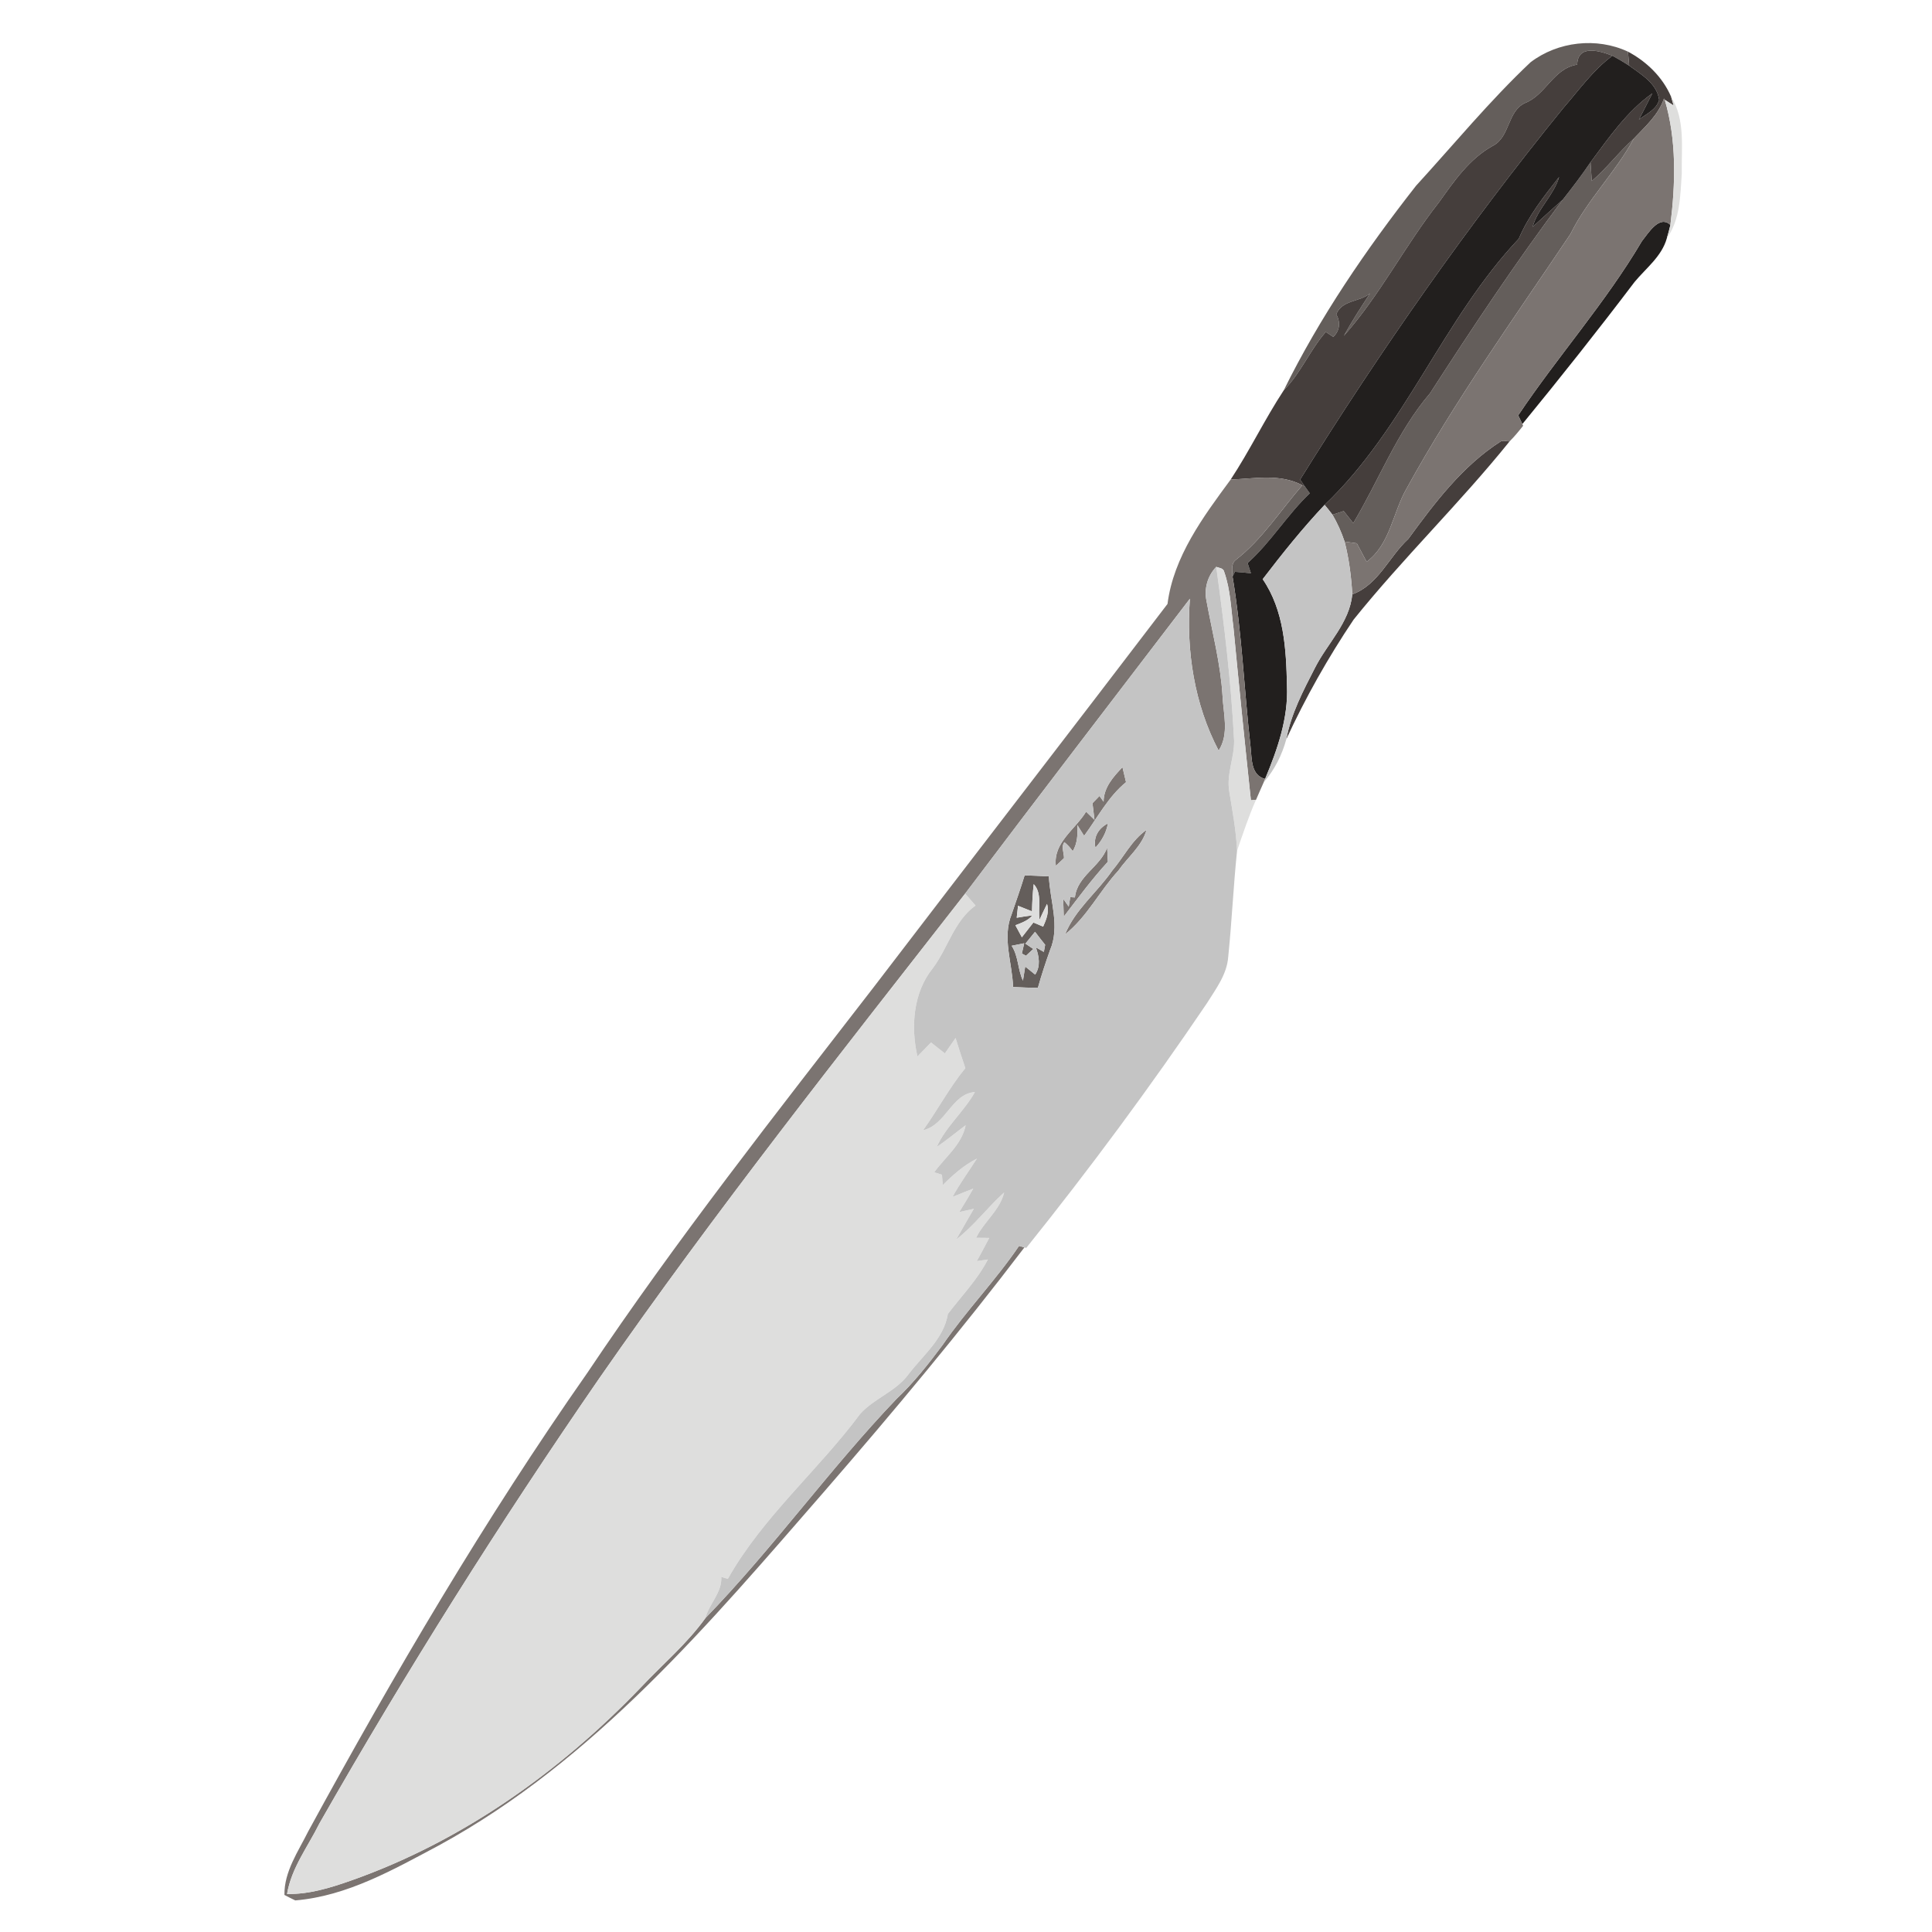 <?xml version="1.0" encoding="UTF-8" ?>
<!DOCTYPE svg PUBLIC "-//W3C//DTD SVG 1.1//EN" "http://www.w3.org/Graphics/SVG/1.1/DTD/svg11.dtd">
<svg width="600pt" height="600pt" viewBox="0 0 600 600" version="1.1" xmlns="http://www.w3.org/2000/svg">
<g id="#ffffffff">
</g>
<g id="#645e5bff">
<path fill="#645e5b" opacity="1.00" d=" M 475.31 19.35 C 483.82 12.86 495.86 11.50 505.58 16.04 C 505.70 17.49 505.83 18.94 505.96 20.39 C 504.26 19.30 502.53 18.26 500.76 17.31 C 496.78 15.74 489.98 13.74 489.81 20.07 C 482.37 21.24 480.13 29.50 473.53 32.03 C 468.03 34.68 469.02 42.59 463.52 45.34 C 456.27 49.37 451.56 56.29 446.86 62.87 C 436.34 76.21 428.66 91.55 417.35 104.30 C 419.84 99.77 422.64 95.42 425.50 91.11 C 422.18 93.86 416.84 93.08 414.98 97.58 C 416.34 100.08 416.12 102.63 414.07 104.62 C 413.48 104.24 412.32 103.47 411.73 103.09 C 406.80 108.73 403.98 115.87 398.68 121.21 C 409.83 98.59 424.21 77.52 439.76 57.69 C 451.52 44.83 462.63 31.32 475.31 19.35 Z" />
<path fill="#645e5b" opacity="1.00" d=" M 494.34 56.22 C 499.05 52.20 502.75 47.19 507.37 43.08 C 501.73 53.56 492.98 61.98 487.72 72.68 C 470.28 98.70 451.94 124.24 436.82 151.74 C 432.53 159.20 431.73 169.08 424.42 174.47 C 423.39 172.56 422.37 170.65 421.36 168.73 C 420.10 168.56 418.83 168.38 417.58 168.21 C 416.61 165.30 415.36 162.49 413.81 159.85 C 414.97 159.47 416.14 159.10 417.30 158.72 C 418.28 159.97 419.26 161.22 420.26 162.47 C 428.28 149.08 433.83 134.15 444.11 122.14 C 457.30 101.73 470.72 81.47 485.32 62.03 C 488.31 58.24 491.23 54.40 493.94 50.41 C 494.07 52.35 494.20 54.29 494.34 56.22 Z" />
<path fill="#645e5b" opacity="1.00" d=" M 404.45 150.70 L 405.24 151.09 C 405.74 151.78 406.25 152.49 406.76 153.20 C 399.72 159.89 394.70 168.37 387.45 174.86 C 387.79 175.92 388.14 176.98 388.49 178.04 C 386.83 177.86 385.17 177.67 383.51 177.58 C 383.33 177.95 382.97 178.71 382.79 179.09 C 382.72 177.34 382.18 175.08 383.82 173.85 C 392.05 167.43 397.67 158.50 404.45 150.70 Z" />
<path fill="#645e5b" opacity="1.00" d=" M 318.21 271.85 C 320.72 271.92 323.23 272.04 325.74 272.17 C 326.08 279.77 329.27 287.72 326.09 295.09 C 324.71 298.95 323.43 302.85 322.32 306.80 C 319.75 306.75 317.18 306.66 314.62 306.53 C 314.37 299.03 311.19 291.25 314.17 283.94 C 315.55 279.92 316.96 275.91 318.21 271.85 M 321.03 274.58 C 320.70 277.38 320.56 280.21 320.50 283.03 C 319.05 282.46 317.60 281.88 316.16 281.30 C 316.02 282.54 315.88 283.77 315.75 285.01 C 317.37 284.73 318.99 284.47 320.63 284.28 C 319.27 285.91 317.26 286.60 315.34 287.34 C 316.01 288.58 316.68 289.83 317.35 291.08 C 318.56 289.56 319.75 288.03 320.93 286.49 C 321.94 286.92 322.94 287.34 323.96 287.77 C 324.95 285.55 325.91 283.18 325.16 280.73 C 324.36 282.35 323.60 283.99 322.84 285.62 C 322.28 282.00 323.78 277.52 321.03 274.58 M 318.45 293.06 C 319.06 293.48 320.29 294.30 320.90 294.71 C 320.14 295.42 319.37 296.11 318.62 296.82 C 318.30 296.65 317.67 296.30 317.35 296.12 C 317.59 295.06 317.84 294.00 318.08 292.94 C 316.78 293.20 315.48 293.46 314.18 293.72 C 316.33 297.02 316.04 301.07 317.69 304.54 C 317.93 303.08 318.17 301.63 318.39 300.17 C 319.42 301.01 320.43 301.83 321.48 302.67 C 323.23 300.03 322.69 297.02 321.70 294.22 C 322.52 294.68 323.35 295.16 324.18 295.63 C 324.31 294.89 324.44 294.15 324.58 293.42 C 323.51 292.08 322.46 290.74 321.44 289.38 C 320.45 290.61 319.44 291.83 318.45 293.06 Z" />
</g>
<g id="#453e3cff">
<path fill="#453e3c" opacity="1.00" d=" M 489.81 20.07 C 489.98 13.74 496.78 15.74 500.76 17.31 C 494.73 21.76 490.39 27.94 485.52 33.53 C 455.72 70.12 428.70 108.89 403.76 148.94 C 404.13 149.48 404.87 150.55 405.24 151.09 L 404.45 150.70 C 397.47 147.00 389.67 148.68 382.20 148.92 C 388.12 139.94 392.79 130.17 398.68 121.21 C 403.98 115.87 406.80 108.73 411.73 103.09 C 412.32 103.47 413.48 104.24 414.07 104.62 C 416.12 102.63 416.34 100.08 414.98 97.58 C 416.84 93.08 422.18 93.86 425.50 91.11 C 422.64 95.42 419.84 99.77 417.35 104.30 C 428.66 91.55 436.34 76.21 446.86 62.87 C 451.56 56.29 456.27 49.37 463.52 45.34 C 469.02 42.59 468.03 34.68 473.53 32.03 C 480.13 29.50 482.37 21.24 489.81 20.07 Z" />
<path fill="#453e3c" opacity="1.00" d=" M 505.96 20.39 C 505.83 18.94 505.70 17.49 505.58 16.04 C 511.38 19.12 516.35 23.95 518.97 30.03 C 519.17 30.71 519.56 32.07 519.76 32.76 C 519.07 32.32 517.70 31.44 517.01 31.00 C 516.95 30.90 516.83 30.70 516.77 30.60 C 515.05 35.70 510.95 39.28 507.37 43.08 C 502.75 47.19 499.05 52.20 494.34 56.22 C 494.20 54.29 494.07 52.35 493.94 50.41 C 499.64 42.73 505.25 34.60 513.14 28.99 C 511.79 31.73 510.37 34.42 508.98 37.14 C 511.29 35.40 514.43 34.04 515.27 31.03 C 514.60 25.95 509.73 23.14 505.96 20.39 Z" />
<path fill="#453e3c" opacity="1.00" d=" M 471.67 74.14 C 474.66 67.04 479.48 60.99 484.20 54.96 C 482.52 60.70 477.58 64.69 475.98 70.44 C 479.10 67.65 482.16 64.78 485.32 62.03 C 470.72 81.47 457.30 101.73 444.11 122.14 C 433.83 134.15 428.28 149.08 420.26 162.47 C 419.26 161.22 418.28 159.97 417.30 158.72 C 416.14 159.10 414.97 159.47 413.81 159.85 C 413.03 158.80 412.20 157.79 411.37 156.79 C 436.37 133.01 448.13 99.06 471.67 74.14 Z" />
<path fill="#453e3c" opacity="1.00" d=" M 466.05 137.09 C 466.92 136.65 467.89 137.12 468.82 137.07 C 453.44 156.18 435.75 173.30 420.38 192.42 C 412.45 204.21 405.44 216.65 399.48 229.55 C 400.95 221.65 404.76 214.44 408.40 207.36 C 412.25 199.77 419.10 193.43 419.97 184.57 C 428.09 181.64 431.34 172.89 437.37 167.36 C 445.58 156.13 454.17 144.70 466.05 137.09 Z" />
</g>
<g id="#221f1eff">
<path fill="#221f1e" opacity="1.00" d=" M 485.52 33.53 C 490.39 27.94 494.73 21.76 500.76 17.31 C 502.53 18.26 504.26 19.30 505.96 20.39 C 509.73 23.14 514.60 25.95 515.27 31.03 C 514.43 34.04 511.29 35.40 508.98 37.14 C 510.37 34.42 511.79 31.73 513.14 28.99 C 505.25 34.60 499.64 42.73 493.94 50.41 C 491.23 54.40 488.31 58.24 485.32 62.03 C 482.16 64.78 479.10 67.65 475.98 70.44 C 477.58 64.69 482.52 60.70 484.20 54.96 C 479.48 60.99 474.66 67.04 471.67 74.14 C 448.13 99.06 436.37 133.01 411.37 156.79 C 404.50 164.07 398.21 171.94 392.14 179.87 C 398.79 189.56 399.44 201.61 399.68 212.97 C 400.12 223.03 396.72 232.75 392.89 241.90 C 388.43 240.78 388.79 235.64 388.38 232.00 C 386.39 214.37 385.69 196.62 382.79 179.09 C 382.97 178.71 383.33 177.95 383.51 177.58 C 385.17 177.67 386.83 177.86 388.49 178.04 C 388.14 176.98 387.79 175.92 387.45 174.86 C 394.70 168.37 399.72 159.89 406.76 153.20 C 406.25 152.49 405.74 151.78 405.24 151.09 C 404.87 150.55 404.13 149.48 403.76 148.94 C 428.70 108.89 455.72 70.12 485.52 33.53 Z" />
<path fill="#221f1e" opacity="1.00" d=" M 509.91 74.89 C 511.87 72.46 515.32 66.62 518.76 69.85 C 518.44 71.24 518.07 72.62 517.65 73.99 C 516.06 79.66 511.20 83.25 507.61 87.59 C 496.30 102.52 484.65 117.21 472.78 131.70 C 472.34 130.80 471.91 129.89 471.49 128.99 C 483.80 110.61 498.64 93.99 509.91 74.89 Z" />
</g>
<g id="#7b7471ff">
<path fill="#7b7471" opacity="1.00" d=" M 516.77 30.60 C 516.83 30.70 516.95 30.90 517.01 31.00 C 520.74 43.57 520.34 56.98 518.76 69.85 C 515.32 66.62 511.87 72.46 509.91 74.89 C 498.64 93.99 483.80 110.61 471.49 128.99 C 471.91 129.89 472.34 130.80 472.78 131.70 L 473.02 132.22 C 471.70 133.90 470.34 135.56 468.82 137.07 C 467.89 137.12 466.92 136.65 466.05 137.09 C 454.17 144.70 445.58 156.13 437.37 167.36 C 431.34 172.89 428.09 181.64 419.97 184.57 C 419.65 179.06 418.95 173.56 417.58 168.21 C 418.83 168.38 420.10 168.56 421.36 168.73 C 422.37 170.65 423.39 172.56 424.42 174.47 C 431.73 169.08 432.53 159.20 436.82 151.74 C 451.94 124.24 470.28 98.70 487.72 72.68 C 492.98 61.98 501.73 53.56 507.37 43.08 C 510.95 39.28 515.05 35.70 516.77 30.60 Z" />
<path fill="#7b7471" opacity="1.00" d=" M 362.58 187.56 C 364.44 172.92 373.64 160.52 382.20 148.92 C 389.67 148.68 397.47 147.00 404.45 150.70 C 397.67 158.50 392.05 167.43 383.82 173.85 C 382.18 175.08 382.72 177.34 382.79 179.09 C 385.69 196.62 386.39 214.37 388.38 232.00 C 388.79 235.64 388.43 240.78 392.89 241.90 C 392.78 242.16 392.57 242.68 392.46 242.94 C 391.67 244.75 390.84 246.55 390.07 248.38 C 389.67 248.42 388.88 248.49 388.48 248.53 C 386.58 230.70 384.77 212.85 383.07 194.99 C 382.31 189.19 382.16 183.21 380.20 177.65 C 380.00 176.41 378.64 176.40 377.71 176.05 C 374.98 178.89 373.89 182.87 374.71 186.72 C 376.49 196.46 379.06 206.11 379.66 216.03 C 379.92 221.73 381.80 227.91 378.46 233.10 C 370.90 218.72 368.33 202.04 369.53 185.94 C 346.23 216.44 322.85 246.87 299.74 277.51 C 261.06 327.08 221.98 376.40 186.10 428.07 C 155.19 472.87 126.18 519.00 99.21 566.27 C 95.65 573.47 90.50 580.09 89.15 588.19 C 95.98 588.33 102.55 586.29 108.91 584.06 C 143.37 571.95 173.88 550.25 199.04 524.02 C 205.75 516.88 213.34 510.50 219.08 502.50 C 240.06 480.90 257.60 456.24 278.40 434.47 C 283.77 429.39 288.37 423.57 292.77 417.65 C 300.10 406.97 309.20 397.66 316.47 386.93 C 317.02 387.08 317.58 387.24 318.14 387.40 C 298.38 413.35 277.48 438.41 256.11 463.05 C 220.52 503.95 184.54 546.81 136.24 573.14 C 122.22 580.59 107.86 588.85 91.70 590.19 C 90.55 589.67 89.44 589.06 88.33 588.49 C 88.23 581.20 92.63 574.99 95.74 568.72 C 122.35 519.95 150.50 471.93 182.37 426.40 C 210.10 384.99 240.98 345.84 271.44 306.44 C 301.76 266.77 332.32 227.26 362.58 187.56 Z" />
<path fill="#7b7471" opacity="1.00" d=" M 342.73 248.97 C 342.77 244.55 345.72 241.27 348.59 238.26 C 348.95 239.81 349.32 241.36 349.70 242.91 C 344.16 247.44 340.86 253.91 336.68 259.58 C 335.98 258.46 335.28 257.35 334.58 256.24 C 334.73 259.03 334.63 261.89 333.15 264.35 C 332.41 263.29 331.55 262.35 330.56 261.55 C 329.49 262.90 330.45 264.89 330.44 266.49 C 329.59 267.30 328.75 268.10 327.91 268.91 C 327.03 261.65 333.96 257.58 337.30 252.07 C 338.16 252.91 339.02 253.75 339.90 254.60 C 339.69 252.87 339.48 251.16 339.28 249.44 C 339.99 248.69 340.72 247.94 341.45 247.19 C 341.77 247.64 342.41 248.53 342.73 248.97 Z" />
<path fill="#7b7471" opacity="1.00" d=" M 340.19 263.25 C 339.48 259.91 341.17 257.21 344.08 255.70 C 343.58 258.57 342.16 261.13 340.19 263.25 Z" />
<path fill="#7b7471" opacity="1.00" d=" M 345.41 270.38 C 348.98 266.19 351.46 260.93 356.07 257.72 C 354.65 262.79 350.23 266.17 347.32 270.38 C 341.48 276.69 337.60 284.79 330.78 290.16 C 333.86 282.47 340.76 277.12 345.41 270.38 Z" />
<path fill="#7b7471" opacity="1.00" d=" M 333.82 278.70 C 334.55 271.97 341.75 269.20 343.84 263.19 C 343.89 264.67 343.97 266.15 344.06 267.63 C 339.12 272.99 334.80 278.89 330.36 284.67 C 330.31 282.82 330.25 280.97 330.18 279.12 C 330.75 279.93 331.32 280.74 331.90 281.55 C 332.02 280.82 332.26 279.36 332.38 278.62 C 332.74 278.64 333.46 278.68 333.82 278.70 Z" />
</g>
<g id="#dededdff">
<path fill="#dededd" opacity="1.00" d=" M 518.97 30.03 C 523.46 37.15 522.14 45.99 522.29 53.99 C 521.84 60.75 521.78 68.28 517.65 73.99 C 518.07 72.62 518.44 71.24 518.76 69.85 C 520.34 56.98 520.74 43.57 517.01 31.00 C 517.70 31.44 519.07 32.32 519.76 32.76 C 519.56 32.07 519.17 30.71 518.97 30.03 Z" />
<path fill="#dededd" opacity="1.00" d=" M 377.71 176.05 C 378.64 176.40 380.00 176.41 380.20 177.65 C 382.16 183.21 382.31 189.19 383.07 194.99 C 384.77 212.85 386.58 230.70 388.48 248.53 C 388.88 248.49 389.67 248.42 390.07 248.38 C 387.77 253.53 386.03 258.88 384.18 264.20 C 383.91 257.96 382.73 251.83 381.74 245.68 C 380.87 240.40 383.32 235.36 383.27 230.11 C 382.36 212.00 380.21 193.99 377.71 176.05 Z" />
<path fill="#dededd" opacity="1.00" d=" M 321.03 274.58 C 323.78 277.52 322.28 282.00 322.84 285.62 C 323.60 283.99 324.36 282.35 325.16 280.73 C 325.91 283.18 324.95 285.55 323.96 287.77 C 322.94 287.34 321.94 286.92 320.93 286.49 C 319.75 288.03 318.56 289.56 317.35 291.08 C 316.68 289.83 316.01 288.58 315.34 287.34 C 317.26 286.60 319.27 285.91 320.63 284.28 C 318.99 284.47 317.37 284.73 315.75 285.01 C 315.88 283.77 316.02 282.54 316.16 281.30 C 317.60 281.88 319.05 282.46 320.50 283.03 C 320.56 280.21 320.70 277.38 321.03 274.58 Z" />
<path fill="#dededd" opacity="1.00" d=" M 186.10 428.07 C 221.98 376.40 261.06 327.08 299.74 277.51 C 300.81 278.74 301.89 279.98 302.96 281.22 C 296.28 286.01 294.43 294.37 289.70 300.67 C 283.57 308.25 282.82 318.89 284.92 328.09 C 286.33 326.65 287.73 325.19 289.13 323.75 C 290.56 324.89 291.99 326.02 293.44 327.15 C 294.54 325.54 295.65 323.95 296.76 322.36 C 297.72 325.49 298.74 328.61 299.79 331.72 C 294.85 337.74 291.21 344.69 286.67 351.01 C 293.78 349.36 295.58 339.65 302.76 339.15 C 299.39 345.24 293.77 349.78 290.92 356.19 C 294.02 354.09 296.89 351.69 299.89 349.46 C 298.71 355.46 293.53 359.33 290.13 364.07 C 290.93 364.32 291.73 364.57 292.54 364.82 C 292.62 365.89 292.69 366.96 292.77 368.05 C 295.94 364.87 299.35 361.86 303.38 359.82 C 300.85 363.77 298.07 367.58 295.81 371.71 C 297.95 370.84 300.09 369.97 302.25 369.14 C 300.86 371.59 299.41 374.01 297.91 376.40 C 299.41 376.07 300.91 375.74 302.42 375.42 C 300.60 378.58 298.76 381.74 296.97 384.93 C 302.52 380.66 306.67 374.97 311.85 370.32 C 310.54 375.84 305.56 379.40 303.14 384.41 C 304.50 384.42 305.86 384.43 307.22 384.45 C 305.96 386.86 304.67 389.26 303.36 391.65 C 304.50 391.48 305.64 391.31 306.79 391.15 C 303.55 397.44 298.58 402.51 294.38 408.05 C 293.06 415.92 286.55 420.93 282.00 426.98 C 278.04 432.23 271.41 434.30 267.10 439.15 C 254.05 456.68 236.84 471.14 226.03 490.34 C 225.35 490.12 224.67 489.91 224.00 489.70 C 224.31 494.56 220.24 498.01 219.08 502.50 C 213.34 510.50 205.75 516.88 199.04 524.02 C 173.88 550.25 143.37 571.95 108.91 584.06 C 102.55 586.29 95.98 588.33 89.15 588.19 C 90.50 580.09 95.65 573.47 99.21 566.27 C 126.18 519.00 155.19 472.87 186.10 428.07 Z" />
</g>
<g id="#c4c4c4ff">
<path fill="#c4c4c4" opacity="1.00" d=" M 411.37 156.79 C 412.20 157.79 413.03 158.80 413.81 159.85 C 415.36 162.49 416.61 165.30 417.58 168.21 C 418.95 173.56 419.65 179.06 419.97 184.57 C 419.10 193.43 412.25 199.77 408.40 207.36 C 404.76 214.44 400.95 221.65 399.48 229.55 C 398.17 234.42 395.80 239.14 392.46 242.94 C 392.57 242.68 392.78 242.16 392.89 241.90 C 396.72 232.75 400.12 223.03 399.68 212.97 C 399.44 201.61 398.79 189.56 392.14 179.87 C 398.21 171.94 404.50 164.07 411.37 156.79 Z" />
<path fill="#c4c4c4" opacity="1.00" d=" M 374.71 186.72 C 373.89 182.87 374.98 178.89 377.71 176.05 C 380.21 193.99 382.36 212.00 383.27 230.11 C 383.32 235.36 380.87 240.40 381.74 245.68 C 382.73 251.83 383.91 257.96 384.18 264.20 C 383.04 275.14 382.57 286.15 381.44 297.10 C 381.06 302.63 377.58 307.13 374.76 311.65 C 357.13 337.71 338.39 363.02 318.71 387.56 L 318.14 387.40 C 317.58 387.24 317.02 387.08 316.47 386.93 C 309.20 397.66 300.10 406.97 292.77 417.65 C 288.37 423.57 283.77 429.39 278.40 434.47 C 257.60 456.24 240.06 480.90 219.08 502.50 C 220.24 498.01 224.31 494.56 224.00 489.70 C 224.67 489.91 225.35 490.12 226.03 490.34 C 236.84 471.14 254.05 456.68 267.10 439.15 C 271.41 434.30 278.04 432.23 282.00 426.98 C 286.55 420.93 293.06 415.92 294.38 408.05 C 298.58 402.51 303.55 397.44 306.79 391.15 C 305.64 391.31 304.50 391.48 303.36 391.65 C 304.67 389.26 305.96 386.86 307.22 384.45 C 305.86 384.43 304.50 384.42 303.14 384.41 C 305.56 379.40 310.54 375.84 311.85 370.32 C 306.67 374.97 302.52 380.66 296.97 384.93 C 298.76 381.74 300.60 378.58 302.42 375.42 C 300.91 375.74 299.41 376.07 297.91 376.40 C 299.41 374.01 300.86 371.59 302.25 369.14 C 300.09 369.97 297.95 370.84 295.81 371.71 C 298.07 367.58 300.85 363.77 303.38 359.82 C 299.35 361.86 295.94 364.87 292.77 368.05 C 292.69 366.96 292.62 365.89 292.54 364.82 C 291.73 364.57 290.93 364.32 290.13 364.07 C 293.53 359.33 298.71 355.46 299.89 349.46 C 296.89 351.69 294.02 354.09 290.92 356.19 C 293.77 349.78 299.39 345.24 302.76 339.15 C 295.58 339.65 293.78 349.36 286.67 351.01 C 291.21 344.69 294.85 337.74 299.79 331.72 C 298.74 328.61 297.72 325.49 296.76 322.36 C 295.65 323.95 294.54 325.54 293.44 327.15 C 291.99 326.02 290.56 324.89 289.13 323.75 C 287.73 325.19 286.33 326.65 284.92 328.09 C 282.82 318.89 283.57 308.25 289.70 300.67 C 294.43 294.37 296.28 286.01 302.96 281.22 C 301.89 279.98 300.81 278.74 299.74 277.51 C 322.85 246.87 346.23 216.44 369.53 185.94 C 368.33 202.04 370.90 218.72 378.46 233.10 C 381.80 227.91 379.92 221.73 379.66 216.03 C 379.06 206.11 376.49 196.46 374.71 186.72 M 342.73 248.97 C 342.41 248.53 341.77 247.64 341.45 247.19 C 340.72 247.94 339.99 248.69 339.28 249.44 C 339.48 251.16 339.69 252.87 339.90 254.60 C 339.02 253.75 338.16 252.91 337.30 252.07 C 333.96 257.58 327.03 261.65 327.91 268.91 C 328.75 268.10 329.59 267.30 330.44 266.49 C 330.45 264.89 329.49 262.90 330.56 261.55 C 331.55 262.35 332.41 263.29 333.15 264.35 C 334.63 261.89 334.73 259.03 334.58 256.24 C 335.28 257.35 335.98 258.46 336.68 259.58 C 340.86 253.91 344.16 247.44 349.70 242.91 C 349.32 241.36 348.95 239.81 348.59 238.26 C 345.72 241.27 342.77 244.55 342.73 248.97 M 340.19 263.25 C 342.16 261.13 343.58 258.57 344.08 255.70 C 341.17 257.21 339.48 259.91 340.19 263.25 M 345.41 270.38 C 340.76 277.12 333.86 282.47 330.78 290.16 C 337.60 284.79 341.48 276.69 347.32 270.38 C 350.23 266.17 354.65 262.79 356.07 257.72 C 351.46 260.93 348.98 266.19 345.41 270.38 M 333.82 278.70 C 333.46 278.68 332.74 278.64 332.38 278.62 C 332.26 279.36 332.02 280.82 331.90 281.55 C 331.32 280.74 330.75 279.93 330.18 279.12 C 330.25 280.97 330.31 282.82 330.36 284.67 C 334.80 278.89 339.12 272.99 344.06 267.63 C 343.97 266.15 343.89 264.67 343.84 263.19 C 341.75 269.20 334.55 271.97 333.82 278.70 M 318.21 271.85 C 316.96 275.91 315.55 279.92 314.17 283.94 C 311.19 291.25 314.37 299.03 314.62 306.53 C 317.18 306.66 319.75 306.75 322.32 306.80 C 323.43 302.85 324.71 298.95 326.09 295.09 C 329.27 287.72 326.08 279.77 325.74 272.17 C 323.23 272.04 320.72 271.92 318.21 271.85 Z" />
<path fill="#c4c4c4" opacity="1.00" d=" M 318.45 293.06 C 319.44 291.83 320.45 290.61 321.44 289.38 C 322.46 290.74 323.51 292.08 324.58 293.42 C 324.44 294.15 324.31 294.89 324.18 295.63 C 323.35 295.16 322.52 294.68 321.70 294.22 C 322.69 297.02 323.23 300.03 321.48 302.67 C 320.43 301.83 319.42 301.01 318.39 300.17 C 318.17 301.63 317.93 303.08 317.69 304.54 C 316.04 301.07 316.33 297.02 314.18 293.72 C 315.48 293.46 316.78 293.20 318.08 292.94 C 317.84 294.00 317.59 295.06 317.35 296.12 C 317.67 296.30 318.30 296.65 318.62 296.82 C 319.37 296.11 320.14 295.42 320.90 294.71 C 320.29 294.30 319.06 293.48 318.45 293.06 Z" />
</g>
</svg>
